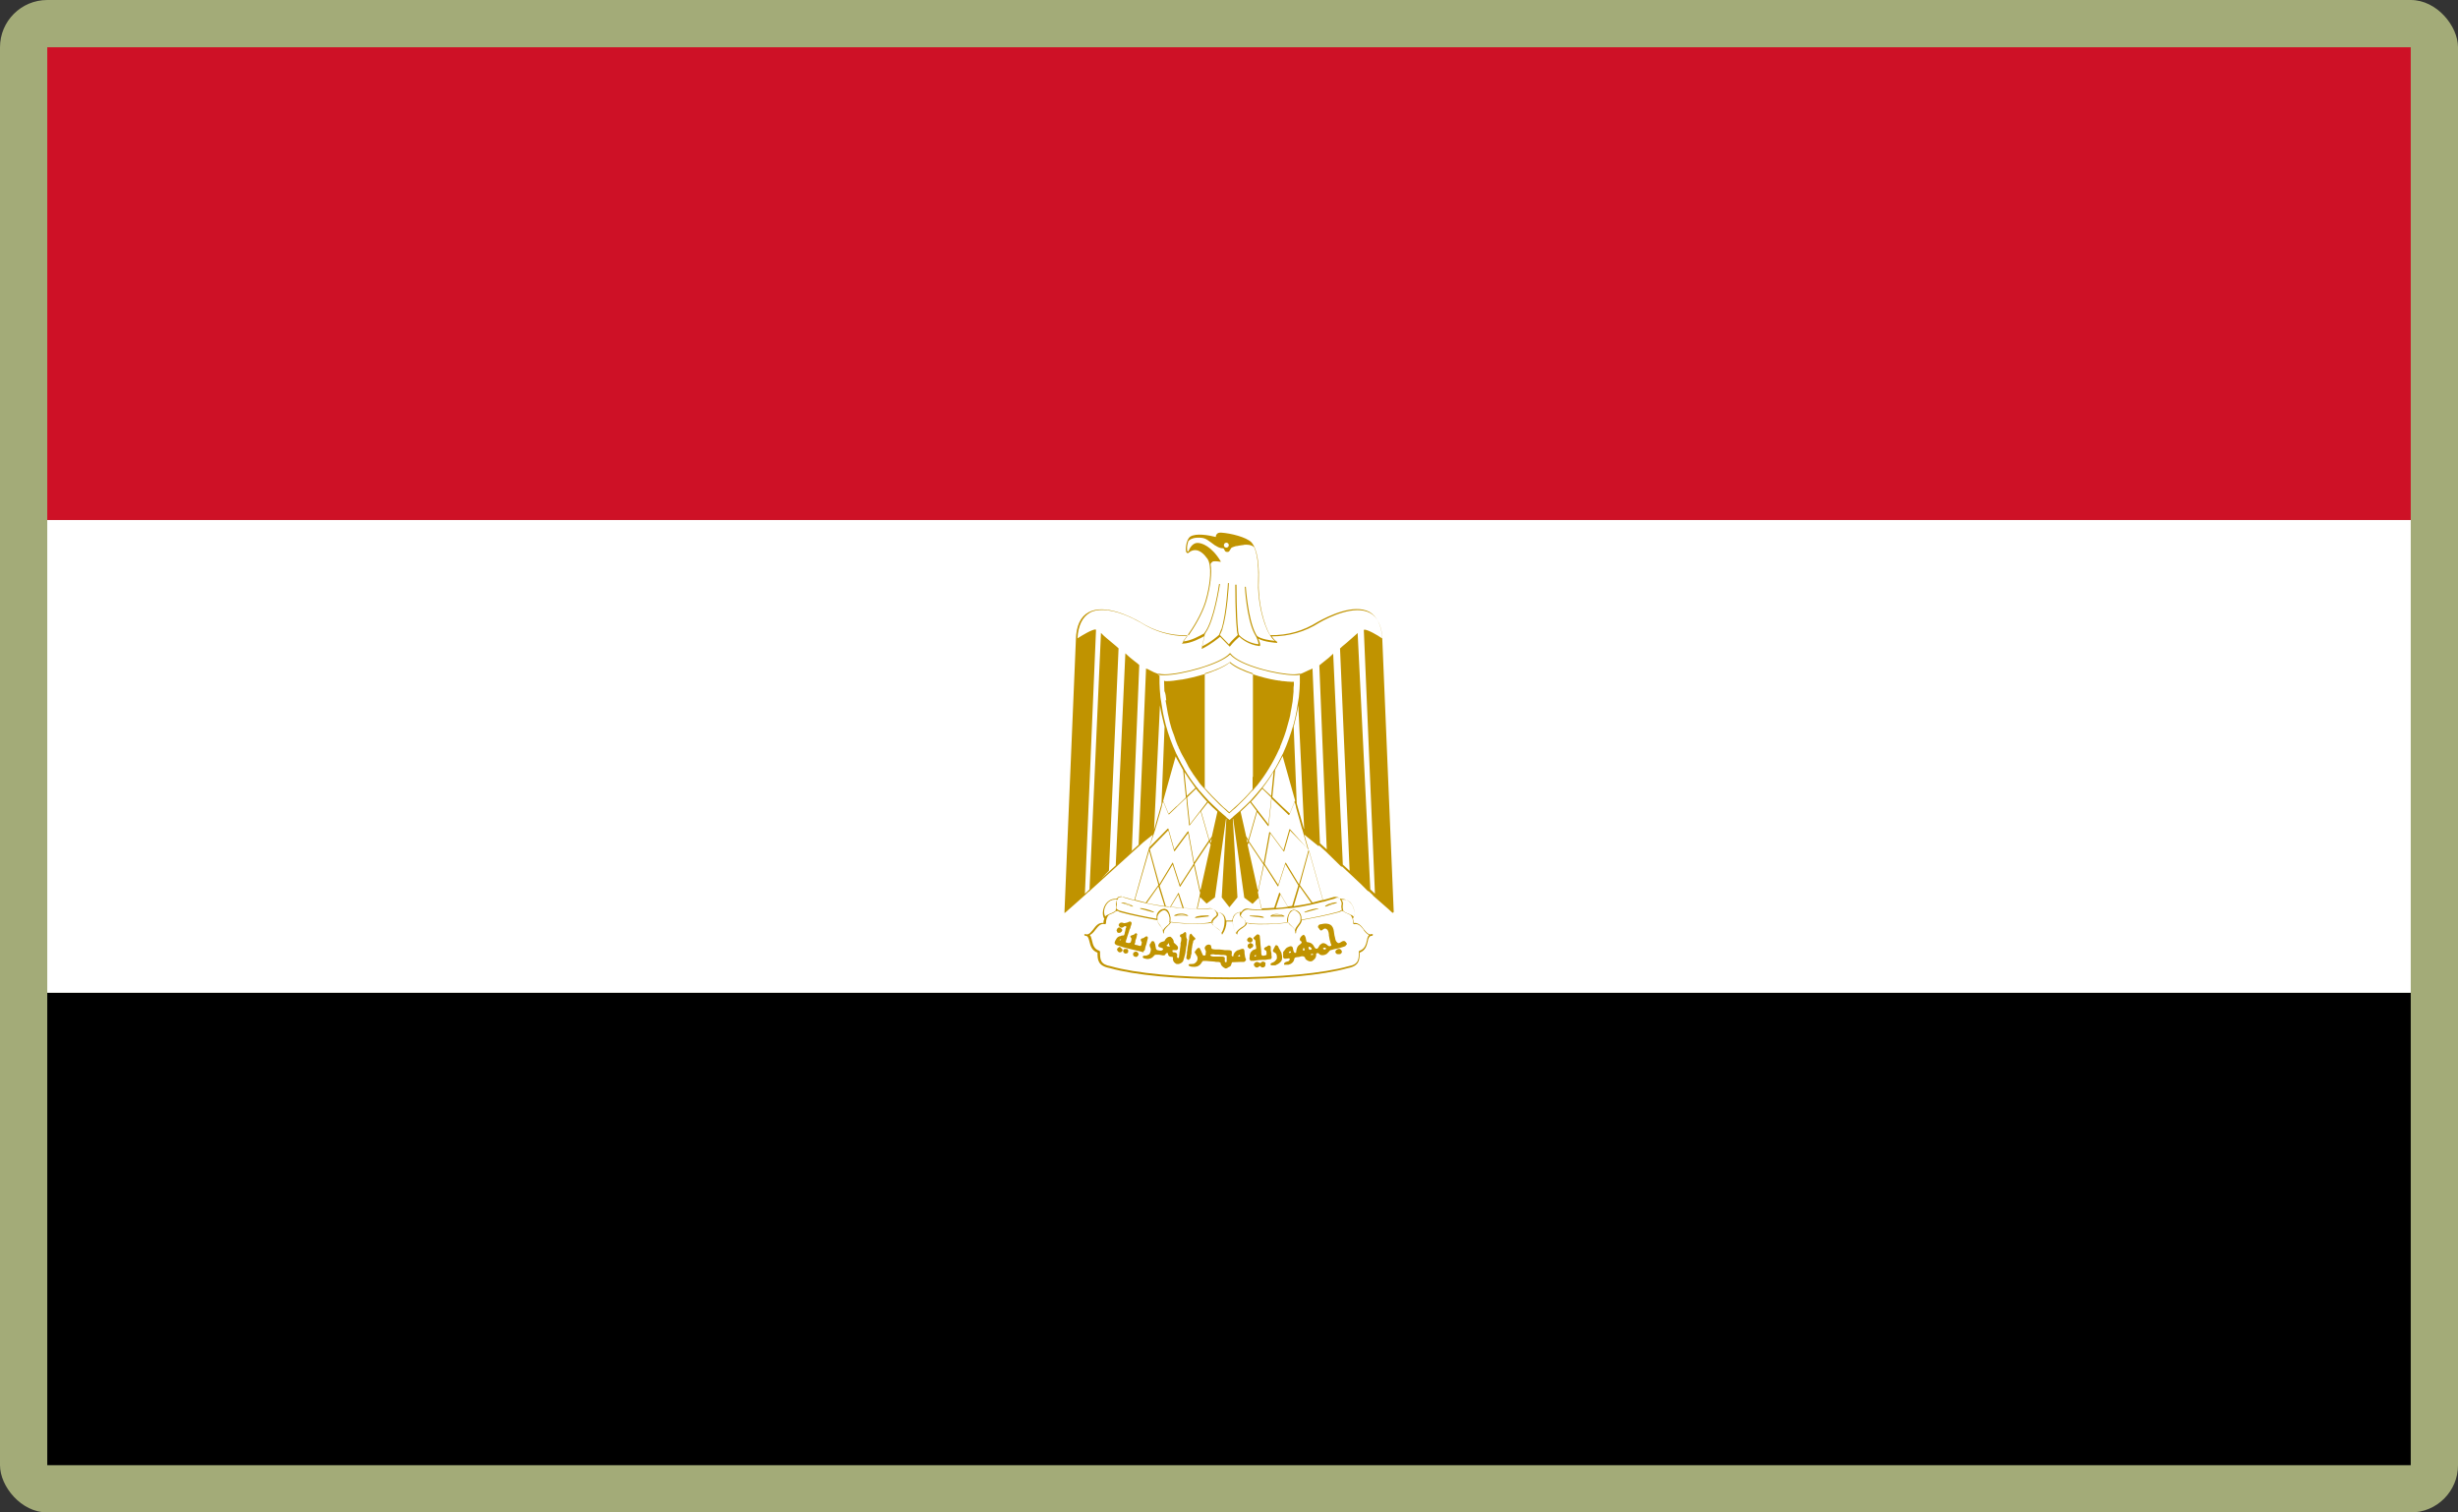 <?xml version="1.0" encoding="UTF-8"?>
<svg id="Layer_2" data-name="Layer 2" xmlns="http://www.w3.org/2000/svg" viewBox="0 0 520 320">
  <rect x="0" y="0" width="520" height="320" fill="#333333" stroke="none"/>
  <defs>
    <style>
      .cls-1 {
        fill: #a3ab78;
      }

      .cls-1, .cls-2, .cls-3, .cls-4, .cls-5 {
        stroke-width: 0px;
      }

      .cls-3 {
        fill: #fff;
      }

      .cls-4 {
        fill: #c09300;
      }

      .cls-5 {
        fill: #ce1126;
      }
    </style>
  </defs>
  <g id="_500x300_Background" data-name="500x300 Background">
    <rect class="cls-1" width="520" height="320" rx="10" ry="10"/>
  </g>
  <g id="Egypt">
    <g>
      <rect class="cls-2" x="10" y="209.98" width="500" height="100.02"/>
      <rect class="cls-3" x="10" y="110.02" width="500" height="100.02"/>
      <rect class="cls-5" x="10" y="10" width="500" height="100.02"/>
      <g>
        <path class="cls-4" d="m294.85,192.99l-2.42-57.75c-.13-2.87-1.05-4.77-2.68-5.75-3.33-1.83-8.75.85-10.98,2.09-3.01,1.89-6.34,2.87-10.06,2.81-1.44-2.42-2.61-7.32-2.42-11.37.2-5.62-.91-7.58-1.57-8.3-1.05-1.05-4.25-1.89-6.4-2.03-.46,0-.72.07-.91.33-.2.2-.2.46-.2.59-1.57-.39-4.18-.85-5.42-.07-.65.46-.98,1.96-.91,2.87,0,.33.13.52.26.59.07,0,.2.07.33-.07.52-.46,1.11-.59,1.63-.52.78.13,1.57.72,2.35,1.83.91,1.37.72,5.03-.46,9.02-.85,2.74-2.61,5.55-3.79,7.19-3.66,0-6.93-.91-9.93-2.81-2.16-1.24-7.58-3.92-10.98-2.09-1.7.91-2.61,2.87-2.68,5.75l-2.42,57.75h0v.13l.07-.07h.07l2.22-1.96,1.83-1.63h0l.98-.91v.07l.33-.33,11.17-10.13,2.03-1.63-3.92,13.85c-.91-.26-1.7-.52-2.29-.65-.52-.13-1.11.07-1.57.39-.85-.07-1.63.33-2.16,1.05-.65.91-.85,2.22-.39,3.07l.07.07h0c-.13.26-.2.59-.2.91-1.05-.13-1.63.65-2.16,1.37-.46.52-.78,1.05-1.37,1.05-.07,0-.2-.07-.33-.07-.07,0-.2.07-.2.13s.07.2.13.2c.13,0,.2.07.33.07.39.13.46.52.65,1.18.2.85.46,1.89,1.7,2.35,0,1.5.07,2.81,2.61,3.27,5.29,1.5,14.44,2.35,25.15,2.35s19.86-.85,25.22-2.35c2.42-.46,2.48-1.76,2.48-3.27,1.24-.46,1.5-1.5,1.7-2.35.13-.65.26-1.05.65-1.18.13,0,.2,0,.33-.07.07,0,.13-.13.13-.2s-.07-.13-.2-.13-.26,0-.33.07c-.52,0-.91-.52-1.37-1.05-.52-.72-1.18-1.5-2.16-1.37,0-.33-.07-.65-.2-.91h0q.07,0,.07-.07c.46-.91.26-2.22-.39-3.07-.52-.72-1.31-1.05-2.16-1.05-.46-.33-1.05-.52-1.57-.39-.59.2-1.37.39-2.29.65l-3.92-13.85,3.07,2.48v-.26l1.44,1.31h0l3.4,3.33v-.2l4.05,3.79,1.57,1.57v-.13l.98.91v.07h0l3.27,2.87.78.72h.07l.13.13.13-.2h0Zm-7.64-59.06l-.13.13c-.46.46-1.44,1.24-2.22,1.96-.65.52-1.18.98-1.37,1.18h0v.07l2.03,46.97h0l-1.44-1.31-2.03-44.43v-.2l-.13.13c-.46.46-1.18,1.05-1.76,1.5-.46.39-.85.65-1.05.85h0l1.57,38.94-1.44-1.31-1.57-36.85v-.13l-.13.07c-.13.07-.33.2-.59.26-.59.26-1.31.65-1.89.85v-.07h-.07c-.46.07-.85.13-1.24.13-3.33,0-11.56-1.89-13.46-4.44l-.07-.07-.07.07c-1.96,2.22-10.26,4.44-13.78,4.44-.46,0-.85-.07-1.24-.13h-.07v.07c-.59-.2-1.31-.52-1.89-.85-.2-.13-.39-.2-.59-.26l-.13-.07-1.57,37.3h0l-2.03,1.83.59-.59h0l1.57-39.2v-.07h0c-.2-.2-.59-.52-1.05-.85-.65-.52-1.31-1.05-1.76-1.5l-.13-.13-2.03,44.88-3.07,2.81,1.63-1.7,2.03-46.97v-.07h0c-.2-.2-.72-.65-1.37-1.18-.85-.72-1.83-1.5-2.22-1.96l-.13-.13-2.42,54.29-.98.91,2.35-55.79v-.07h-.07v-.07c-.78,0-2.74,1.18-3.85,1.89.13-2.68,1.05-4.51,2.61-5.42.78-.46,1.7-.59,2.68-.59,3.01,0,6.47,1.76,8.1,2.68,2.94,1.89,6.27,2.87,9.86,2.87-.59.85-1.05,1.37-1.05,1.44l-.13.13h.2c1.7,0,3.99-1.24,4.64-1.63l-.65,2.74.2-.07c1.83-.91,3.4-2.22,3.72-2.48l2.03,2.09.07-.07c.59-.78,1.63-1.76,1.96-2.03.33.33,1.89,1.7,4.18,1.96h.07c.07,0,.13,0,.13-.07.13-.2-.13-.98-.39-1.5,1.18.72,3.85.91,3.99.91l.07-.2c-.39-.2-.78-.59-1.18-1.18,3.66,0,7.06-.98,10-2.87,2.16-1.24,7.51-3.85,10.78-2.09,1.57.85,2.48,2.68,2.61,5.42-1.11-.78-3.07-1.89-3.85-1.89v.07h-.07v.07h0l2.35,55.73-.98-.91-2.68-54.29Zm-7.32,56.45c-.72.2-1.44.39-2.29.59h.07l-2.68-3.72h0l1.96-7.25,2.94,10.39Zm3.79-.26h-.13s-.07,0-.07.07v.07c.39.59.39.85.33,1.18-.07.26-.07.59.07,1.05h0c-.07.07-.13.13-.2.13-.07.07-.2.13-.33.2-.07,0-.13.07-.2.07-2.29.65-5.68,1.31-7.84,1.7v-.59c-.07-.52-.33-.98-.78-1.24-.07,0-.07-.07-.13-.07s-.07-.07-.13-.07c-.2-.07-.39-.13-.65-.13-.07,0-.13,0-.2.07-.07,0-.13.07-.2.07s-.07.07-.13.07c-.07.07-.13.07-.13.13l-.07.07c0,.07-.07.07-.07.13,0,0-.07.07-.07.13-.26.39-.39.85-.46,1.31v.39c0,.13,0,.26.07.39-2.35.26-5.62.46-7.97.2-.26-.07-.52-.13-.78-.2h0c0-.07,0-.13-.07-.2,0-.07-.07-.13-.07-.2-.13-.2-.33-.39-.52-.59s-.39-.33-.46-.46c.07-.72.78-1.37,1.5-1.37.85.13,1.83.13,2.81.13h.13c.85,0,1.7-.07,2.61-.13h.2c.91-.07,1.83-.2,2.68-.26h.2c.26,0,.46-.07.72-.07h.2c2.42-.33,4.64-.85,6.34-1.31h.13c.91-.26,1.7-.52,2.29-.65.52-.33.98-.26,1.37,0Zm2.22,1.11c.59.78.78,1.89.46,2.74l-.26-.26c-.13-.07-.26-.13-.39-.2-.13-.07-.33-.13-.46-.2-.07,0-.13-.07-.2-.07-.07-.07-.2-.07-.26-.13-.2-.07-.39-.2-.52-.33-.07-.07-.07-.13-.13-.13h0v-.2c-.13-.39-.07-.65-.07-.91.07-.33.13-.59-.26-1.18h.46c.59-.07,1.24.26,1.63.85Zm2.55,5.49c.33.46.72.91,1.18,1.11-.26.26-.39.72-.46,1.18-.2.78-.39,1.76-1.57,2.16-.07,0-.13.07-.13.2,0,1.57,0,2.68-2.22,3.07h0c-5.36,1.5-14.5,2.35-25.15,2.35h0c-10.65,0-19.8-.85-25.09-2.35h0c-2.29-.39-2.29-1.44-2.29-3.07,0-.07-.07-.13-.13-.2-1.18-.39-1.37-1.31-1.57-2.16-.13-.46-.2-.91-.46-1.18.46-.2.85-.65,1.18-1.11.59-.72,1.11-1.44,2.03-1.18.07,0,.13,0,.13-.07q.07-.07.07-.13c0-.72.2-1.31.59-1.76.13-.07.26-.13.46-.2.39-.13.78-.33,1.05-.59.13,0,.26-.07.39-.07.13.07.33.2.46.26,2.29.65,5.75,1.31,7.91,1.7.07.52.33.85.59,1.18.33.39.65.85.65,1.57,0,.07.07.07.07.07l.07-.07c0-.72.39-1.05.78-1.44.26-.26.52-.46.72-.85,1.57.2,3.46.33,5.29.33.98,0,1.89-.07,2.74-.13.26-.07.46-.07.72-.13v.07c0,.39.46.72.91,1.05.52.39,1.11.78,1.11,1.31q0,.07.07.07h0s.07,0,.07-.07c.52-.72.85-1.76.85-2.68h1.31c0,.98.33,2.03.85,2.68l.07.07h0c.07,0,.07-.07.07-.07,0-.59.59-.98,1.11-1.31.46-.33.91-.65.91-1.05v-.07c.2.07.46.13.72.13.85.13,1.76.13,2.74.13,1.83,0,3.72-.13,5.29-.33.13.39.46.65.72.85.39.33.78.65.78,1.44,0,.07.07.07.07.07l.07-.07c0-.72.33-1.11.65-1.57.26-.33.52-.72.59-1.18,2.16-.39,5.55-1.05,7.91-1.7.2-.07.33-.13.46-.26.13,0,.26,0,.39.07.26.26.65.39,1.05.59.13.07.33.13.46.2.39.46.59.98.59,1.76,0,.07,0,.13.07.13q.07.07.13.07c.91-.2,1.44.46,2.03,1.18Zm-54.29-5.49c.46-.59,1.05-.91,1.76-.91h.46c-.39.59-.33.85-.26,1.18.07.26.07.46-.07.91v.2h0c0,.07-.07.13-.13.13-.13.13-.33.26-.52.33-.07.07-.2.07-.26.13-.07,0-.13.07-.2.07-.13.07-.33.13-.46.2-.13.07-.26.13-.39.2-.13.07-.2.13-.26.26-.46-.78-.26-1.89.33-2.68Zm3.46-1.37c.59.2,1.37.39,2.29.65h.13c1.7.46,3.92.98,6.34,1.31h.2c.26,0,.46.07.72.07h.2c.85.13,1.76.2,2.68.26h.2c.85.07,1.76.13,2.61.13h.13c.98,0,1.96,0,2.87-.13.72,0,1.37.65,1.44,1.37-.07.2-.26.33-.46.52-.2.13-.33.26-.46.46-.07.07-.07.13-.13.2-.07.07-.07.13-.07.2v.13c-.2.07-.46.13-.78.2-2.29.33-5.62.13-7.97-.2.07-.13.07-.33.07-.52h0v-.39c-.07-.39-.2-.85-.39-1.18,0-.07-.07-.07-.07-.13s-.07-.07-.07-.13l-.07-.07-.13-.13c-.07,0-.07-.07-.13-.07-.07-.07-.13-.07-.2-.07s-.13-.07-.2-.07c-.2,0-.46.07-.65.13-.07,0-.07.07-.13.07s-.07.07-.13.07c-.39.26-.72.72-.78,1.18v.2h0v.46c-2.16-.39-5.55-1.05-7.77-1.7-.07,0-.13-.07-.2-.07-.13-.07-.2-.13-.33-.2-.07-.07-.13-.13-.2-.13h0c.13-.52.13-.78.07-1.05-.07-.33-.07-.59.33-1.18v-.07l-.07-.07h-.13c.26-.2.59-.26.91-.26.13.13.26.2.33.2Zm5.49-9.86l1.96,7.25h0l-2.68,3.72h0c-.85-.2-1.57-.39-2.29-.59l3.01-10.39Zm28.16-9.34l-.07-.07-.07-.07-1.96-1.89.59-5.75c.33-.59.65-1.18.98-1.76,0-.07.07-.07.07-.13s.07-.07.07-.13c.13-.33.33-.59.46-.91l2.68,9.54-.07-.07-1.11,2.68-1.57-1.44Zm-2.35-1.76v.26l-.59,5.23-3.66-4.77c.78-.78,1.44-1.63,2.09-2.42l.07-.07.07-.07c.07-.07.07-.13.13-.2l1.89,1.83v.2Zm3.59,25.81v-.39c.07-.46.2-.98.52-1.31l.07-.07.07-.07c.07-.07.13-.07.13-.13.07,0,.07-.07.13-.07s.13-.07.26-.07h.2c.07,0,.13.07.2.07s.13.07.13.07c.46.26.85.72.91,1.24v.07h0v.65c-.07.39-.33.72-.59,1.05s-.46.59-.59,1.05c-.13-.39-.46-.65-.72-.91-.26-.2-.46-.46-.65-.72,0,0,0-.07-.07-.07,0,0,0-.07-.07-.07.07-.07.07-.2.07-.33Zm-25.02.46s0,.07-.07.07c-.13.33-.39.52-.65.72-.26.26-.59.52-.72.91-.13-.39-.39-.72-.59-1.05-.26-.33-.52-.65-.59-1.05v-.65h0v-.2c.07-.46.46-.91.91-1.18.07,0,.13-.07.13-.07.07,0,.13-.07.2-.07h.2c.07,0,.2,0,.26.07.07,0,.07.07.13.07.07.07.13.07.13.13l.07.07.07.07c.26.33.39.78.46,1.18v.39h0c0,.2,0,.33-.07.46q.13.07.13.13Zm3.72-25.61v-.13l-.07-.72,1.89-1.83c.13.2.26.33.39.52l.07.07.07.07c.59.72,1.18,1.37,1.83,2.09l-3.66,4.77-.52-4.77v-.07Zm-2.35,1.05l-.07.07-1.57,1.5-1.11-2.68-.07.07,2.68-9.54c.13.33.26.59.46.91,0,.07.07.07.07.13s.07.07.07.13c.33.59.65,1.18.98,1.76l.59,5.75-1.96,1.89h-.07Zm-3.72-27.83h0c.2,0,.39.07.59.07h.65c3.46,0,11.69-2.22,13.85-4.38,2.09,2.48,10.19,4.38,13.52,4.38h.65c.2,0,.39-.07.59-.07h0v.07c0,.52.07,2.16-.2,4.57,0,.13-.07.33-.07.46s-.07.26-.07.39c-.2,1.37-.46,3.01-.91,4.7,0,.07-.07.2-.07.26s0,.13-.07.13v.07c-.52,1.76-1.18,3.79-2.16,5.95,0,.07-.07.07-.07.13s-.07.07-.07.13c-.13.26-.26.52-.39.78,0,.07-.07.07-.07.13s-.07.07-.07.13c-.26.59-.59,1.11-.91,1.7-.07.13-.13.26-.2.33-.72,1.24-1.57,2.48-2.55,3.72-.07.07-.07.13-.13.13-.07.07-.07.13-.13.2l-.07.07-.07.07c-.65.78-1.37,1.63-2.09,2.42l-.13.13c-.59.59-1.18,1.18-1.83,1.76l-.07.07-.07.07h0l-.07.07-.07.07c-.46.39-.91.78-1.37,1.18l-.07.07-.07.07s-.07,0-.07.07l-.07.07-.07.07c-.2.13-.33.26-.52.46-.2-.13-.33-.26-.52-.39l-.07-.07-.07-.07s-.07,0-.07-.07l-.07-.07-.07-.07c-.46-.39-.91-.78-1.37-1.18l-.07-.07-.07-.07h0l-.07-.07-.07-.07c-.65-.59-1.24-1.18-1.83-1.76l-.13-.13c-.65-.65-1.24-1.37-1.83-2.03l-.07-.07-.07-.07c-.13-.2-.26-.33-.39-.52-.07-.07-.07-.13-.13-.13-.98-1.24-1.83-2.48-2.55-3.72-.07-.13-.13-.26-.2-.39-.33-.59-.65-1.11-.91-1.7,0-.07-.07-.07-.07-.13s-.07-.07-.07-.13c-.13-.26-.26-.52-.39-.78,0-.07-.07-.07-.07-.13s-.07-.07-.07-.13c-.98-2.16-1.7-4.12-2.16-5.88q0-.07-.07-.13v-.13c0-.07-.07-.2-.07-.26-.46-1.7-.72-3.33-.91-4.7,0-.13-.07-.26-.07-.39s-.07-.33-.07-.46c-.26-2.42-.2-4.05-.2-4.57q-.33-.07-.33-.13Zm18.55,34.69l.13.2.13.2.07.07v.07l-.07.13-.07.13h0l-.2-.78h0Zm-1.05,15.48s-.07-.07,0,0c-.78,0-1.37.33-1.7.91-.13.26-.2.59-.26.91h-1.31c-.07-.33-.13-.59-.26-.85-.33-.59-.91-.91-1.63-.91h0c-.33-.46-.85-.78-1.37-.78h0c-.85.13-1.83.13-2.81.13l.59-2.55,1.37,1.37,1.76-1.31,2.35-16.66.07.07-.98,16.59h0l1.63,2.09,1.7-2.09-.98-16.59.07-.07,2.35,16.72,1.76,1.31,1.37-1.37.59,2.55c-.98,0-1.89,0-2.74-.13-.72-.2-1.24.13-1.57.65Zm.78,1.96l.07.07v.39c0,.33-.39.59-.85.85-.46.33-1.05.72-1.18,1.24-.39-.65-.65-1.57-.65-2.35v-.39c0-.33.13-.59.26-.85.26-.52.72-.78,1.31-.85-.13.26-.13.46-.07.59,0,.07.07.13.07.2.07.07.07.13.13.13.07.13.2.2.33.26.13.13.33.26.46.39.07.2.07.26.13.33Zm-6.86.33v-.26h0c0-.07.07-.13.13-.2.07-.07.07-.13.13-.2l.33-.33c.13-.07.26-.2.33-.33l.13-.13c.07-.07.07-.13.07-.2.07-.13,0-.33-.13-.59.59.07,1.05.33,1.31.85.13.26.2.52.2.78v.39c0,.85-.26,1.7-.65,2.42-.13-.52-.65-.91-1.18-1.24-.39-.26-.85-.59-.85-.85.13-.07.2-.07.2-.13Zm-.46-17.05l-.07-.13v-.07l.07-.13.13-.2.13-.2-.2.85-.07-.13Zm-10.71-28.94c.2,1.31.52,2.68.91,4.25,0,.07.07.13.07.2l-.65,16.4-1.57,5.49,1.24-26.33Zm28.29,4.38q0-.07.07-.13c.39-1.5.72-2.94.91-4.25l1.24,26.13-.07-.07-1.5-5.29-.65-16.4Zm-23.13,9.67c.72,1.11,1.5,2.29,2.35,3.4l-1.83,1.7-.52-5.1Zm4.97,6.47c.59.65,1.24,1.24,1.89,1.83l.07.07.07.07-1.18,5.23-.13.2-.13.2-.26.39-1.76-6.14,1.44-1.83Zm.46,8.69l.07.13.07.13-2.16,9.67-.07-.2-.07-.2-1.11-5.16h0l3.14-4.7.13.33Zm-2.22,10l.07.2.07.2-.13.65v.07l-.59,2.68c-.91,0-1.83-.07-2.74-.13l-1.05-3.14c0-.07-.07-.07-.07-.07q-.07,0-.07.07l-1.7,2.87c-.33-.07-.59-.07-.91-.13l-1.31-4.31h0l2.74-4.51,1.5,4.64c0,.07.07.07.07.07q.07,0,.07-.07l2.87-4.44,1.18,5.36Zm-3.59,3.66c-.85-.07-1.7-.2-2.48-.26l1.57-2.61.91,2.87Zm2.35-9.34l-2.87,4.44-1.5-4.64c0-.07-.07-.07-.07-.07h0q-.07,0-.07.07l-2.74,4.51-2.03-7.38,3.92-4.05,1.24,4.38c0,.07.07.07.07.07q.07,0,.07-.07l2.81-3.79,1.18,6.53h0Zm-6.14,8.95c-1.31-.2-2.61-.39-3.79-.65l2.48-3.53,1.31,4.18Zm23.52.39l.98-2.87,1.57,2.61c-.85.13-1.7.2-2.55.26Zm3.79-.39l1.24-4.18,2.48,3.53c-1.11.2-2.35.46-3.72.65Zm1.11-4.64l-2.74-4.51-.07-.07q-.07,0-.07.07l-1.5,4.64-2.87-4.44h0l1.18-6.47,2.81,3.79.07.07c.07,0,.07-.07.07-.07l1.24-4.38,3.92,4.05-2.03,7.32Zm-4.51.39l.07.07q.07,0,.07-.07l1.5-4.64,2.74,4.51h0l-1.31,4.31c-.26.07-.59.07-.91.13l-1.7-2.87-.07-.07q-.07,0-.07.07l-1.05,3.14c-.91.07-1.83.13-2.74.13l-.59-2.68v-.13l-.13-.59h0l.07-.2.07-.2,1.18-5.42,2.87,4.51Zm-4.05.52l-.07.2-.07.2h0l-2.16-9.67h0l.07-.13.07-.13.07-.26,3.14,4.7h0l-1.05,5.1Zm-2.35-10.65l-.13-.2-.13-.2h0l-1.18-5.23h0l.07-.07.07-.07c.65-.59,1.31-1.24,1.89-1.83l1.37,1.83-1.76,6.14-.2-.39Zm3.2-10.65c.91-1.18,1.7-2.29,2.35-3.46l-.52,5.16-1.83-1.7Zm-22.87,9.34l.07-.2.07-.2,1.37-4.83.07-.33.07-.33.2-.59,1.11,2.68h0l.07.07h.07l.26-.26,3.4-3.27.07.72v.26l.52,4.83q0,.07.07.07h0s.07,0,.07-.07l2.29-2.94,1.76,6.14-3.14,4.7-1.18-6.53c0-.07-.07-.07-.07-.07q-.07,0-.13.07l-2.81,3.79-1.24-4.38c0-.07-.07-.07-.07-.07h-.07l-3.92,3.99,1.11-3.27Zm28.68-.59s-.07-.07-.07,0c-.07,0-.07.07-.07.07l-1.24,4.38-2.81-3.79s-.07-.07-.13-.07-.07.07-.07.07l-1.18,6.53-3.14-4.7,1.76-6.14,2.29,2.94.07.07h0c.07,0,.07-.07.07-.07l.59-5.36v-.46l3.4,3.27.26.26h.07s.07,0,.07-.07h0l1.11-2.68.2.59.07.33.07.33,1.18,4.25.07.2.07.2,1.11,3.99-3.72-4.12Zm-21.43-41.03c1.18-1.7,2.87-4.44,3.72-7.19.91-3.14,1.24-6.08.91-7.91.07-.13.13-.26.39-.46.33-.26,1.7,0,1.7,0h.07v-.07c-1.89-3.2-4.05-3.99-5.03-3.92-1.05.07-1.63,1.31-1.76,1.7,0,0-.07,0-.07.07,0,0-.07.07-.13.07s-.13-.13-.13-.46c-.07-.46.07-1.18.26-1.76.2-.26.72-.65,1.76-.72,1.44-.07,1.89.13,3.01.98,1.11.91,2.03,1.31,2.55,1.24.13,0,.2.13.26.26.07.07.07.13.13.26l.07.07c.07.13.13.2.59.2.2,0,.39-.26.52-.52.07-.13.13-.26.2-.33.26-.2.65-.26.98-.39h.13c.52-.13.85-.13,1.18-.2.13,0,.26,0,.39-.07.39-.07,1.63-.07,2.16.52.52,1.18.98,3.27.85,7.06-.2,3.99.91,8.89,2.42,11.43,0,.07.07.07.07.13l.07.07c.33.52.65.91.98,1.11-.91-.07-3.07-.39-3.79-1.05-.07-.13-.13-.2-.2-.33,0,0-.07-.07-.07-.13s-.07-.07-.07-.13c-1.57-3.07-2.03-9.73-2.03-9.8h-.2c0,.26.39,6.66,1.96,9.8,0,.07.07.07.07.13s.07.07.07.13c.07.2.2.33.26.46h0c.33.65.59,1.5.52,1.63-2.35-.2-3.99-1.76-4.12-1.96-.07-.2-.13-.52-.2-.91v-.26c-.33-2.87-.33-9.41-.33-9.47h-.26c0,.33,0,6.47.33,9.41v.26c.07.46.13.78.2.98-.2.2-1.31,1.18-1.89,1.96l-1.89-1.96c.13-.33.33-.65.46-1.05q0-.07.07-.13v-.13c1.05-3.33,1.37-9.41,1.37-9.67h-.2c0,.07-.33,6.4-1.37,9.73q0,.07-.07.13t-.07.13c-.13.39-.26.65-.39.98-.07.07-1.63,1.5-3.59,2.42l.59-2.55s.07-.07.07-.13.07-.07.07-.13.07-.07.07-.13c1.89-2.68,2.94-9.93,3.01-10.26h-.2c0,.07-1.11,7.84-3.07,10.32,0,.07-.07.07-.07.13h0s-.07.07-.13.07c-.59.33-2.74,1.57-4.38,1.63.2-.26.59-.72,1.05-1.37l.07-.07c.07.26.07.2.13.13Zm8.49-19.08c0,.26-.2.52-.52.52s-.52-.2-.52-.52c0-.26.2-.52.52-.52s.52.26.52.52Z"/>
        <path class="cls-4" d="m237.23,191.03q.07,0,0,0l2.35.78h.13v-.07h-.07l-.07-.07c-.46-.39-1.57-.72-2.29-.72,0,0-.07,0-.07.07,0-.07,0,0,0,0h0Zm2.09.59l-1.5-.46c.59,0,1.18.2,1.5.46Z"/>
        <path class="cls-4" d="m241.22,192.27h0l2.81.78h0s.07,0,.07-.07v-.07c-.78-.39-2.35-.78-2.81-.78h-.07q-.07.07,0,.13h0Z"/>
        <path class="cls-4" d="m252.85,194.23l2.81-.33s.07,0,.07-.07v-.07l-.07-.07h0c-.85,0-2.35,0-2.81.39v.07c-.07,0-.07.07,0,.07h0Zm1.5-.39l-1.05.13c.26-.07.65-.07,1.05-.13Z"/>
        <path class="cls-4" d="m251.28,193.84h0q.07-.07.07-.13c-.07-.07-.13-.07-.2-.13-.07-.07-.2-.07-.33-.13-.07,0-.13-.07-.2-.07-.26-.07-.52-.07-.85-.07-.46,0-.98.13-1.31.33l-.07.07.07.07h2.81v.07Zm-.65-.26c.07,0,.13.07.2.07s.13.07.2.07h-2.22c.52-.2,1.31-.26,1.83-.13Z"/>
        <path class="cls-4" d="m280.42,191.82h0l2.35-.78.07-.07-.07-.07c-.72,0-1.83.33-2.35.72l-.07.07h0v.07h0q0,.07.07.07h0Zm.39-.26c.39-.2.91-.39,1.44-.46l-1.44.46Z"/>
        <path class="cls-4" d="m275.97,192.93s-.07.07,0,.07l.07.07h0l2.81-.78h.07v-.07s-.07-.07-.07,0c-.52-.07-2.09.33-2.87.72Z"/>
        <path class="cls-4" d="m264.48,193.71h0q-.07,0-.07.07v.07h.07l2.81.33h0s.07,0,.07-.07v-.07c-.52-.33-2.09-.33-2.87-.33Zm1.24.13c.39,0,.78.07,1.05.13l-1.05-.13Z"/>
        <path class="cls-4" d="m270.29,193.38c-.33,0-.59,0-.85.07-.07,0-.13,0-.2.07-.13,0-.2.07-.26.13s-.13.07-.2.13v.07q0,.07.07.07h2.81s.07,0,.07-.07c0,0,0-.07-.07-.07-.39-.26-.85-.33-1.37-.39Zm-.91.33h-.33c.07,0,.13-.07.2-.07s.13-.07.2-.07c.52-.13,1.31-.07,1.89.13h-1.96Z"/>
        <path class="cls-4" d="m236.64,197.37h.13c.13,0,.26,0,.33-.13h0q.07,0,.13-.07c.07-.07.2-.33.2-.39,0-.13-.33-.46-.46-.52-.13-.07-.26,0-.39,0-.13.07-.26.26-.33.46-.07.13,0,.26.07.39,0,.13.13.26.33.26Z"/>
        <path class="cls-4" d="m264.15,199.33c.07,0,.13.07.26.07s.33,0,.39-.13c.13-.07.2-.26.2-.39s-.07-.26-.13-.33c-.13-.13-.39-.26-.46-.26h0c-.26,0-.59.33-.59.59,0,.13.2.39.33.46Z"/>
        <path class="cls-4" d="m264.74,200.57c.26-.13.39-.33.39-.52,0-.26-.2-.39-.39-.46l-.2-.07h-.07l-.2.13c-.26.13-.33.26-.33.52s.13.39.39.52c.07,0,.13.07.2.07.07-.13.13-.2.2-.2Z"/>
        <path class="cls-4" d="m242,201.22c.2-.13.26-.39.26-.59.07-.26.13-.59.26-.85.07-.26.13-.59.2-.85,0-.07.2-.46.07-.72-.07-.07-.13-.13-.39-.07h0c-.07.07-.13.07-.2.13-.2.13-.33.26-.52.26s-.26.13-.33.2c-.07.2.07.46.2.59,0,.26-.07.59-.2.78-.13.07-.33,0-.59-.07-.07,0-.13-.07-.2-.07h0c-.2,0-.52-.07-.52-.2,0,0-.07-.07.07-.2h0c.07-.13.07-.26.07-.39,0-.2.07-.33.13-.46.13-.26.13-.52.2-.72,0-.07,0-.2.07-.26v-.07c-.07-.13-.13-.2-.2-.2-.13-.07-.26.07-.39.2-.07.07-.2.13-.2.13h-.07c-.07,0-.13.07-.2.07-.2.07-.39.13-.39.26s.07.26.13.26c.13.13.13.33.07.59,0,.07-.07.13-.07.2,0,.13-.07.2-.13.26-.13.07-.33.13-.52.07h0c-.2,0-.39-.07-.46-.2,0,0-.07-.07.07-.2v-.07c0-.13.07-.26.13-.39s.07-.33.13-.46.07-.26.13-.39c.07-.2.13-.39.2-.59h0c.07-.26.13-.59.33-.85v-.07c0-.13.07-.33.13-.46.07-.2.13-.33.13-.52-.07-.26-.2-.33-.33-.33-.2,0-.39.13-.52.2h-.07c-.07,0-.13.07-.2.07-.26.07-.52.13-.72,0h0c-.26-.07-.52-.07-.65.07-.13.07-.2.2-.26.39v.07c.07.2.2.33.39.46.2.07.39.07.59-.07h0c.13-.13.33-.26.52-.2.07,0,.13.07.13.2-.13.2-.2.39-.2.65-.07.2-.07.39-.13.52h0c0,.2-.07.39-.2.59h-.13c-.2,0-.39,0-.52.13-.33,0-.65.2-.85.46-.2.33-.39.59-.46.98h0c.07.33.39.52.85.59.2.07.39.13.59.2.13.07.26.07.39.13.26.07.52.13.78.2.26.07.52.13.78.2.46.13.91.2,1.37.33.33.07.72.13,1.05.26.07,0,.2.07.26.07h.13c-.2-.2-.13-.2,0-.26Zm-4.83-2.42s0,.07-.07.07l-.07.07c-.2,0-.2-.07-.2-.07h0s.07-.07.13-.07.13-.07.13-.07t.07.07h0Z"/>
        <path class="cls-4" d="m236.64,200.44c-.26.2-.33.33-.33.46s.13.26.2.39c.13.13.2.2.39.2h0c.2,0,.26,0,.39-.13.07-.07.2-.2.2-.33s-.07-.26-.26-.39c-.26-.33-.39-.39-.59-.2Z"/>
        <path class="cls-4" d="m238.15,200.77c-.33,0-.46.07-.52.33-.07.13,0,.26.07.39s.2.2.33.26h.13c.13,0,.33-.07.39-.13.13-.13.13-.2.13-.39,0-.39-.13-.46-.52-.46Z"/>
        <path class="cls-4" d="m282.96,200.83c-.26.13-.46.33-.46.59,0,.13.07.2.2.33h0c.13.13.2.13.46.13h.07c.26,0,.33,0,.46-.13.26-.26.26-.39.07-.72-.26-.33-.46-.33-.78-.2Z"/>
        <path class="cls-4" d="m240.56,201.42c-.13-.07-.2-.13-.33-.07-.13,0-.26.07-.33.13-.13.13-.2.2-.2.39,0,.26.13.46.33.52h0c.07,0,.2.07.26.07.2,0,.33-.07.46-.26.07-.13.13-.2.13-.33-.07-.2-.13-.33-.33-.46Z"/>
        <path class="cls-4" d="m251.67,202.92h0c.2-.13.2-.39.26-.59v-.07h0c0-.07,0-.2.07-.26,0-.07.07-.2.07-.26v-.33c0-.2,0-.39.07-.59h0c0-.13,0-.33.07-.46,0-.13,0-.33.07-.46,0-.13,0-.2.07-.33,0-.07.07-.2.07-.26h0c0-.13,0-.33.2-.39.13-.07.26-.2.26-.33,0-.07,0-.13-.13-.2h0c-.26-.2-.46-.46-.65-.72-.07-.13-.2-.13-.2-.13-.13.07-.26.26-.26.39-.07.2-.07.39-.07.59s0,.33-.07.46c-.07.2-.07.46-.13.72s-.07.52-.13.78c0,.2-.07.46-.07.65-.07.2-.07.33-.07.52v.26c-.07.26-.13.52-.13.85h0c0,.07.07.13.13.13,0,0,.07,0,.07.07h0c.13.13.26.13.39.13-.07-.13.07-.2.13-.2Z"/>
        <path class="cls-4" d="m269.05,202.47h0c-.07-.2-.07-.39-.07-.52,0-.2,0-.33-.07-.52s-.07-.39-.07-.65v-.39c0-.13-.13-.33-.26-.33-.13-.07-.33,0-.46.13-.07.07-.13.13-.26.13-.13.07-.26.13-.39.26-.13.26.07.39.2.46.07.07.13.07.2.13.07.13.07.33.07.46v.39c-.07.07-.2.07-.33.13h-.07c-.33.13-.59.07-.65-.13-.07-.13-.07-.33-.07-.52v-.2c0-.26-.07-.52-.07-.72s-.07-.39-.07-.59c0-.33-.07-.59-.07-.91,0-.26-.07-.52-.07-.72s0-.46-.2-.59c-.07-.07-.2-.07-.33-.07h-.07c-.26.2-.46.39-.65.59h0c-.07.07-.13.13-.13.2,0,.13.13.2.26.33l.13.13c.07.2.07.46.07.65v.2h0c.07.26.13.52.13.85,0,.13-.07.13-.26.2-.13.07-.2.07-.33.13-.2.07-.26.2-.39.33l-.2.2h0c-.13.26-.2.59-.2.85v.2c-.07.13-.07.33.07.52v.07s0,.07.07.07c.07.07.13.07.2.07h.33c.2,0,.39,0,.59-.07.52-.07.98-.13,1.5-.13h.33c.2,0,.39,0,.59-.07.2,0,.33-.07.52-.07.13,0,.26,0,.33-.07.07,0,.13-.2.13-.39Zm-3.46-.39s.07,0,0,0h.13v.2l-.13.07c-.07,0-.13,0-.13.07,0,0-.07,0-.07-.07v-.07s0-.07.13-.2h.07Z"/>
        <path class="cls-4" d="m250.95,197.5c0-.13-.07-.2-.13-.26s-.13-.07-.2,0h0c-.07,0-.2.13-.26.2-.13.07-.26.2-.33.2h0c-.2,0-.39.13-.39.26-.07.2.07.39.26.46v.39c0,.2,0,.33-.07.52s-.13.39-.07.59c0,.2-.07.39-.07.59-.07.2-.07.46-.07.65-.07.26-.13.59-.13.85,0,.2-.07.33-.07.52,0,.07,0,.13-.07.2-.07.07-.2,0-.33-.07v-.46c.07-.13,0-.26-.07-.39-.13-.2-.39-.26-.59-.26h0c-.13,0-.2,0-.26-.07s-.07-.2-.07-.33c.07-.07.26-.07.46-.07h.2c.2.07.39-.07.46-.2.13-.2.07-.59-.13-.72-.07-.13-.26-.26-.39-.39s-.26-.2-.33-.33c.07-.52-.33-.91-.65-1.18h-.07c-.59-.07-1.05.46-1.24.91-.2.07-.39.13-.65.2-.26.07-.59.39-.65.72,0,.2.07.33.26.39h.07c.2.07.65.2.72.33q0,.07-.07.13h0c-.13.26-.46.33-.85.2h0c-.2,0-.46-.07-.52-.2-.07-.07-.13-.2-.13-.33h0c0-.13-.07-.26-.07-.33,0-.26-.07-.52-.2-.78-.07-.26-.26-.33-.39-.33-.2,0-.33.13-.39.39-.13.13-.26.26-.26.46s.07.46.2.65c.13.33,0,.72-.13,1.05h0c-.07.26-.33.33-.59.46-.07,0-.2.07-.26.07h-.2c-.2,0-.39,0-.46.2-.07.07,0,.2.07.26l.07.07c.39.13.85.26,1.24.13.39-.07.78-.33,1.05-.72.2-.2.46-.13.72-.13h.33c.13,0,.26.07.39.07.26.07.52.13.78,0,0,0,.07,0,.07-.07.07-.2.33-.39.46-.39,0,0,.07,0,.13.13,0,.2.07.39.2.52s.39.2.65.2c.07,0,.13,0,.2.07.07.07,0,.13,0,.26v.2c.07.52.39.78.78.98h.46c.39-.13.85-.33.98-.78.07-.2.13-.46.2-.65,0-.13.07-.33.13-.46,0-.13.07-.26.07-.33.07-.46.13-.91.2-1.37.07-.26.13-.59.13-.91,0-.26.07-.46.07-.72-.26-.39-.2-.78-.2-1.24h0Zm-3.72,2.03s.07.07.07.2c0,.2.13.39.26.46h0s-.13.07-.26.07c-.26,0-.39-.07-.59-.2h.07l.26-.26c.13-.26.2-.26.2-.26Z"/>
        <path class="cls-4" d="m284.73,199.33c-.07-.07-.2-.13-.2-.2h-.07c-.26-.13-.59.07-.78.2-.33.2-.52.33-.78.07-.33-.26-.39-.59-.46-.98-.07-.2-.07-.33-.13-.52,0-.13-.07-.33-.07-.46-.07-.59-.13-1.11-.52-1.57-.33-.33-.78-.46-1.37-.46-.26,0-.59.07-.85.13-.33,0-.52.13-.65.39-.07.2,0,.39.26.59.07.2.2.26.26.33.2.07.39-.07.52-.2s.33-.2.46-.2c.59.13.72.72.78,1.24v.2c.07.59.2,1.11.39,1.7v.07c.07.07.13.2.13.33,0,.07-.13.13-.26.2-.13,0-.33,0-.46-.13-.26-.26-.65-.52-.98-.52-.2,0-.33.07-.46.2-.26.13-.39.33-.52.59-.07.2-.2.33-.33.39-.33.07-.46-.13-.65-.46-.07-.13-.13-.26-.26-.39-.26-.33-.65-.46-1.05-.52-.13,0-.2-.07-.26-.07-.07-.13-.07-.33-.13-.52-.07-.39-.13-.72-.46-.98h-.07c-.33.13-.72.52-.78.91,0,.13,0,.33.26.46.13.07.13.2.13.26,0,.13-.2.26-.33.39-.13.07-.26.2-.33.26-.39.39-.46.98-.52,1.5-.13.07-.26.07-.33,0-.2-.13-.26-.52-.33-.85,0-.2-.07-.33-.26-.46s-.52,0-.78.13c-.39.13-.59.46-.78.72-.07.13-.2.2-.26.33v1.11h0c.13.39.52.33.85.26h.2c.13-.07.26-.07.33.07s0,.26-.13.39h0c-.07.13-.26.13-.46.2-.26.07-.65.2-.59.59,0,.07.07.07.07.07h.85c.59-.13,1.18-.59,1.24-1.24.07-.33.33-.33.78-.39.13,0,.26,0,.39-.07.39-.13.72-.13.91,0,.13.07.2.2.26.39v.07c.26.26.72.59,1.18.52.2,0,.39-.13.52-.26.39-.26.65-.72.59-1.24,0-.07,0-.13.07-.2.2-.07.46-.07.52.07.33.52,1.24.33,1.63.07l.39-.39c.2-.26.33-.46.65-.46h0c.33-.13.72-.2,1.05-.26.52-.13,1.11-.26,1.63-.46.2-.07.33-.13.33-.26.39-.26.2-.46,0-.65Zm-4.57,1.57s-.07-.07-.13-.07q-.13-.07-.13-.13c0-.13.13-.2.33-.2s.26.07.26.13c.07.07,0,.13,0,.13,0,.07-.07.07-.2.13,0,0-.07,0-.13,0Zm-2.87,1.11h0q0-.07.07-.13c.07-.07.2-.07.26-.07h0c.07,0,.13,0,.13.07l.07.07s0,.07-.07.07-.33.07-.46,0h0Zm-.39-1.18c0-.07-.07-.2-.07-.26,0,0-.07-.07,0-.13l.07-.07h0l.07-.07c.07,0,.13,0,.2.07.2.13.33.26.33.39v.07h0s-.07.07-.13.07h0c-.13.07-.2.07-.2.07-.07,0-.2-.13-.26-.13Zm-1.05-.26q.07.07.13.26v.26h-.33v-.2q0-.2.07-.26c.07-.07.13-.07.13-.07q-.07-.07,0,0Zm-2.81.98c-.07.07-.33.07-.33.07l-.07-.07h0q.07-.07.07-.13s0-.07.07-.07c.07-.07.13-.07.2-.07s.13.07.13.13,0,.13-.07.13Z"/>
        <path class="cls-4" d="m271.2,202.07c0-.07-.07-.2-.07-.26,0-.13-.07-.33-.13-.39,0-.07-.07-.07-.07-.13-.07-.2-.2-.39-.33-.59-.07-.13-.13-.26-.2-.46-.07-.13-.2-.2-.33-.26-.07,0-.2,0-.26.07h0c-.07.13-.13.26-.2.39-.07.07-.07.2-.13.26,0,.07-.07.07-.07.13-.07.13-.13.2-.13.39.07.13.2.26.26.26s.07.07.13.07c.13.07.33.2.39.46.07.2.07.39.07.59v.13c0,.07,0,.13-.07.2-.07.07-.13.13-.13.2-.2.26-.39.39-.65.52h-.07c-.13.07-.33.13-.39.26q-.07.07-.07.13c0,.07.07.13.13.13h0s.07.07.13.07h.72c.13,0,.26-.07.33-.13.07,0,.07-.07.13-.07.26-.07.39-.26.59-.39h0l.13-.13c.07-.07.13-.13.2-.26.13-.26.13-.59.13-.85,0-.07,0-.2-.07-.33Z"/>
        <path class="cls-4" d="m267.55,203.58c-.13-.07-.2-.13-.33-.13-.2,0-.46.13-.52.33h0s-.13,0-.39-.13c-.39-.2-.52-.2-.85.07-.13.13-.2.2-.2.39,0,.13.07.26.2.39.13.13.2.2.39.2h0c.13,0,.26,0,.33-.07.13-.13.26-.2.33-.2s.07,0,.13-.07c.07.2.2.33.46.33.2,0,.26,0,.39-.13.2-.13.2-.2.2-.46.07-.33.07-.39-.13-.52Z"/>
        <path class="cls-4" d="m263.36,202.07q0-.07,0,0c-.07-.2-.07-.33-.07-.52,0-.26,0-.52-.2-.78h-.07c-.26-.07-.52.07-.72.13-.13.07-.33.13-.46.13h0c-.52.26-.91.72-.91,1.24-.07.13-.13.13-.2.07-.13-.07-.26-.33-.13-.46v-.59h0c-.2-.26-.52-.26-.85-.26h-.26c-.26,0-.52,0-.78-.07-.26,0-.52-.07-.72-.07h-.52c-.26,0-.59,0-.85-.07h0c-.33,0-.33-.2-.39-.52,0-.07,0-.2-.07-.26,0,0,0-.07-.07-.07-.13-.07-.2-.13-.39-.13h0c-.39,0-.78.33-.85.72h0c0,.13.07.26.13.39.13.26.2.46.07.72v.07c.07.2,0,.33-.13.39s-.33.07-.46-.07c-.07-.13-.13-.33-.2-.46-.13-.33-.26-.65-.46-.98l-.07-.07c-.33-.07-.52.2-.72.46-.07.13-.13.26-.26.33-.07,0-.07.07,0,.13.07.13.13.33.26.46.13.2.33.46.33.72.07.39-.13.85-.52,1.11h0c-.2.2-.52.2-.78.2h-.39c-.07.07-.26.13-.2.26.07.26.72.33.85.33.65.07,1.18-.07,1.5-.39.2-.13.26-.33.39-.46.13-.2.2-.39.39-.39.46,0,.91,0,1.37.07.33,0,.65.07.98.07.13.07.33.07.52.07.33,0,.59,0,.78.2,0,.46.33.85.98,1.18h.13c.13,0,.33-.07.46-.2.13-.07.2-.13.26-.13.33-.13.39-.39.46-.65.07-.13.07-.26.13-.33.59,0,1.18-.07,1.76-.07h.72c.13,0,.26-.13.33-.2,0-.07.07-.07.07-.13l.07-.07v-.13c-.2-.39-.2-.65-.26-.91Zm-1.11-.07s.07,0,0,0c0,0,0,.07.07.13v.07c0,.07,0,.13.07.13h0c-.2.07-.39.07-.46,0,0,0,0-.13.07-.13.13-.13.26-.2.26-.2h0Zm-3.14.59h0c-.13-.13-.33-.2-.46-.2h-1.63c-.26,0-.46,0-.65-.07q-.07,0-.13-.07c-.13,0-.2-.07-.2-.07h0v-.07c0-.07.07-.13.13-.13.13-.07.26-.07.46-.07.13,0,.26,0,.46.07h.72c.33.07.59.07.91.07.2,0,.39,0,.59.07.07,0,.13.07.2.13v1.11q0,.13-.07.2s-.07,0-.07.07c-.13-.07-.2-.13-.26-.2v-.85Z"/>
        <path class="cls-4" d="m246.57,148.18c0,.13.07.26.07.39s.07.26.07.39c.2,1.31.46,2.61.78,3.92.07.13.07.33.13.46h0c.13.59.33,1.11.52,1.63.07.2.13.33.2.52.13.39.26.78.39,1.18.07.2.13.39.2.52.07.2.2.46.26.65,0,0,0,.07.07.07,0,.07.07.13.07.2v.07c0,.07.07.07.07.13s.07.13.07.13c0,.07.07.07.07.13.07.13.13.33.2.46.2.39.39.78.59,1.11.13.2.2.39.33.59.2.33.33.65.52.98.07.2.2.33.26.52.26.46.59.98.91,1.44,0,.07.07.07.07.13.33.46.65.91.98,1.37.07.07.13.13.13.2.26.39.59.78.91,1.11l.07.07.07.07.07.07.07.07.13.13h0c.91,1.11,1.96,2.16,3.01,3.2l.07.07.07.07h0l.07.07.07.07c.39.39.85.72,1.24,1.11l.07.07.07.07.07.07c.13.13.26.2.39.33l.07.07.07-.07c.13-.13.26-.2.39-.33l.07-.07.07-.07.07-.07c.46-.33.85-.72,1.24-1.11l.07-.07.07-.07h0l.07-.07.07-.07c.98-.91,1.83-1.83,2.68-2.81v.07l.13-.13c.26-.26.46-.59.72-.85l.07-.07.07-.07c1.89-2.35,3.46-4.97,4.7-7.71,0-.07.07-.13.07-.13,0,0,0-.07.07-.07v-.07c0-.07.07-.13.07-.2v-.07c.59-1.44,1.18-2.94,1.57-4.51.07-.26.13-.52.2-.72.07-.26.13-.52.2-.72.13-.46.2-.85.26-1.31.07-.33.13-.72.2-1.05,0-.13.07-.33.07-.46s.07-.26.07-.39.07-.26.07-.39c.07-.72.13-1.37.2-2.09v-.52c0-.26,0-.59.07-.85v-.72h-.59c-.46,0-.98-.07-1.57-.13h-.13c-.26,0-.52-.07-.78-.13h-.2c-.13,0-.2-.07-.33-.07h-.13c-1.57-.26-3.33-.72-4.9-1.24h0c-1.96-.65-3.79-1.44-4.9-2.42l-.07-.07-.07.07c-1.18.91-3.2,1.76-5.29,2.42h-.13c-1.5.46-3.14.85-4.64,1.11h-.13c-1.18.2-2.22.33-3.01.33h-.13c-.13,0-.26,0-.39-.07h-.07v.07c0,.78.07,1.57.07,2.09.26.52.33,1.24.39,1.96Zm18.42,16.2v2.61c-.85.98-1.76,1.96-2.74,2.87l-.07.07-.07.07h0l-.07.07-.07.07c-.39.39-.85.72-1.24,1.11l-.07.07-.07.07-.07.07c-.13.13-.26.26-.46.39-.13-.13-.26-.2-.39-.33l-.07-.07-.07-.07-.07-.07c-.46-.33-.85-.72-1.24-1.11l-.07-.07-.07-.07h0l-.07-.07-.07-.07c-1.11-1.05-2.09-2.09-3.07-3.2v-24.24c2.16-.65,4.12-1.5,5.36-2.42,1.11.98,2.94,1.76,4.83,2.42v21.89h-.13Z"/>
      </g>
    </g>
  </g>
</svg>